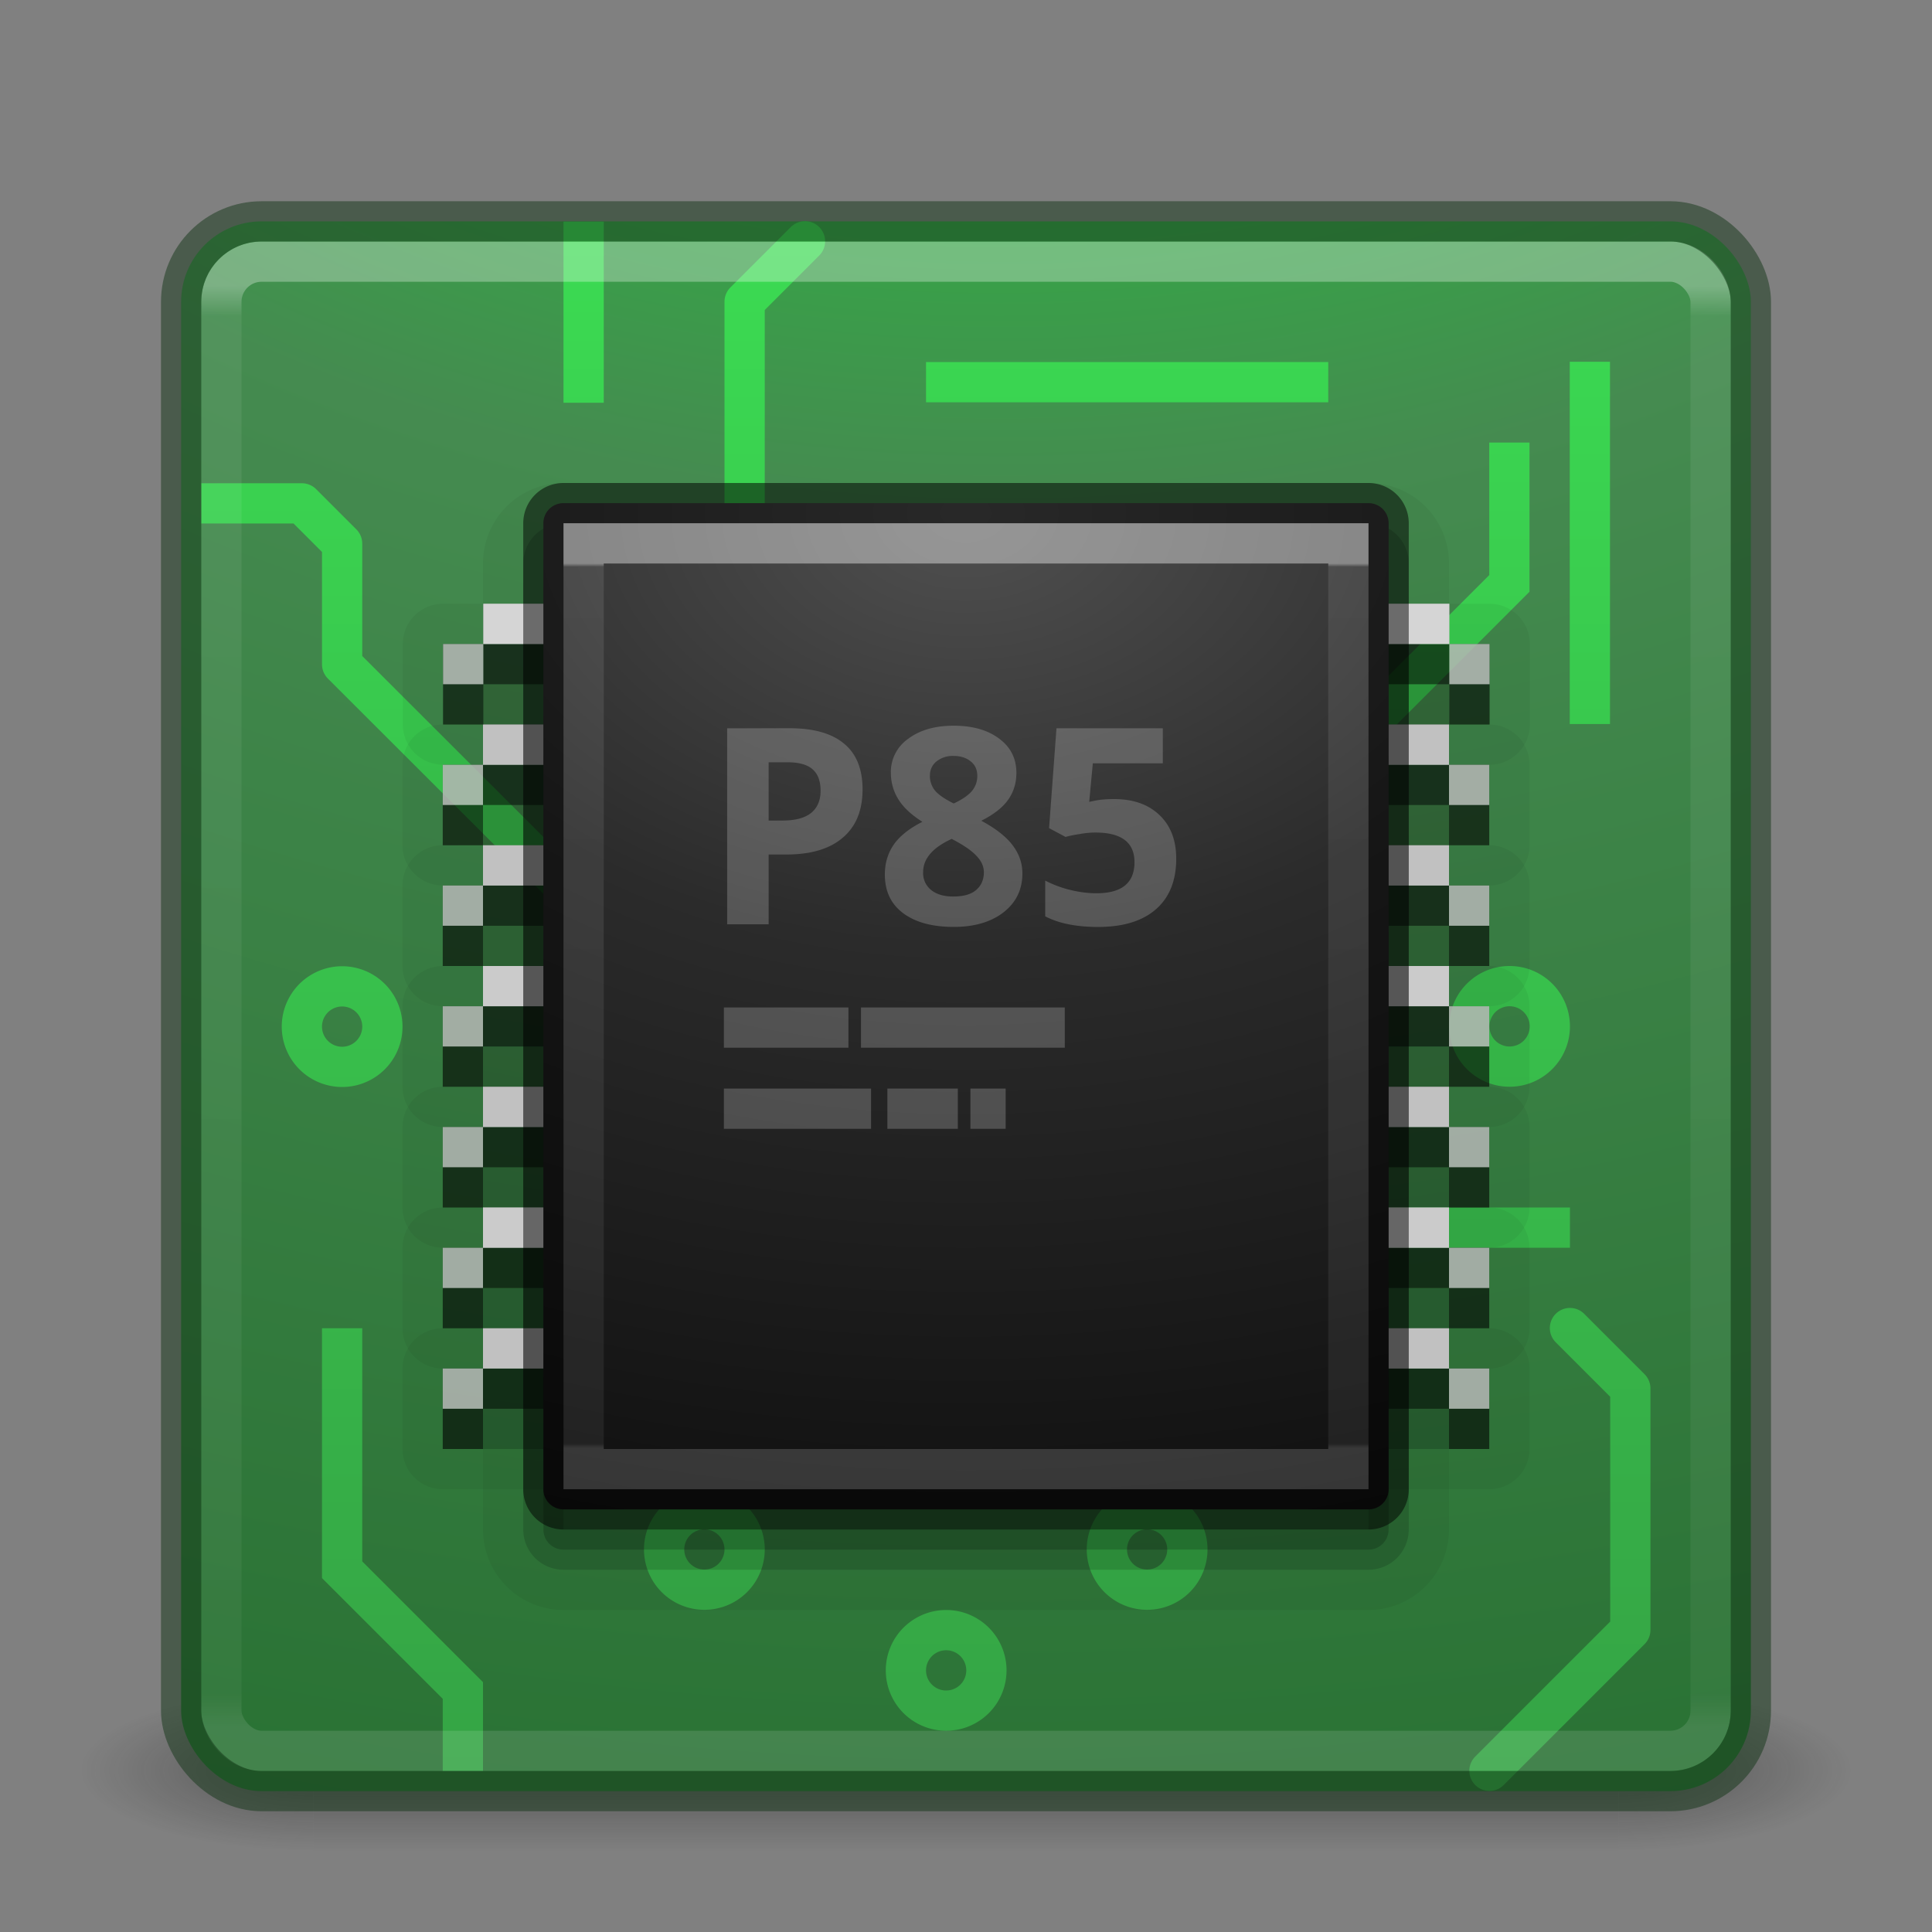 <svg xmlns="http://www.w3.org/2000/svg" xmlns:xlink="http://www.w3.org/1999/xlink" width="48" height="48"><rect width="100%" height="100%" fill="#808080" stroke="none"/><defs><linearGradient id="d"><stop style="stop-color:#fff;stop-opacity:1" offset="0"/><stop style="stop-color:#fff;stop-opacity:.235" offset=".021"/><stop style="stop-color:#fff;stop-opacity:.157" offset=".977"/><stop style="stop-color:#fff;stop-opacity:.392" offset="1"/></linearGradient><linearGradient id="a"><stop style="stop-color:#181818;stop-opacity:1" offset="0"/><stop style="stop-color:#181818;stop-opacity:0" offset="1"/></linearGradient><linearGradient id="b"><stop style="stop-color:#181818;stop-opacity:1" offset="0"/><stop style="stop-color:#181818;stop-opacity:0" offset="1"/></linearGradient><linearGradient id="c"><stop style="stop-color:#181818;stop-opacity:0" offset="0"/><stop style="stop-color:#181818;stop-opacity:1" offset=".5"/><stop style="stop-color:#181818;stop-opacity:0" offset="1"/></linearGradient><linearGradient x1="25.058" y1="47.028" x2="25.058" y2="39.999" id="k" xlink:href="#c" gradientUnits="userSpaceOnUse"/><linearGradient x1="24" y1="6.111" x2="24" y2="41.891" id="o" xlink:href="#d" gradientUnits="userSpaceOnUse" gradientTransform="translate(0 1)"/><linearGradient id="e"><stop style="stop-color:#00ff27;stop-opacity:1" offset="0"/><stop style="stop-color:#458b50;stop-opacity:1" offset=".262"/><stop style="stop-color:#176121;stop-opacity:1" offset=".705"/><stop style="stop-color:#2b5131;stop-opacity:1" offset="1"/></linearGradient><linearGradient id="h"><stop style="stop-color:#35a445;stop-opacity:1" offset="0"/><stop style="stop-color:#3bda52;stop-opacity:1" offset="1"/></linearGradient><linearGradient id="f"><stop style="stop-color:#505050;stop-opacity:1" offset="0"/><stop style="stop-color:#2b2b2b;stop-opacity:1" offset=".262"/><stop style="stop-color:#0a0a0a;stop-opacity:1" offset=".705"/><stop style="stop-color:#000;stop-opacity:1" offset="1"/></linearGradient><linearGradient x1="24" y1="6.733" x2="24" y2="61" id="r" xlink:href="#g" gradientUnits="userSpaceOnUse" gradientTransform="matrix(.297 0 0 .405 16.865 11.27)"/><linearGradient id="g"><stop style="stop-color:#fff;stop-opacity:1" offset="0"/><stop style="stop-color:#fff;stop-opacity:.235" offset=".004"/><stop style="stop-color:#fff;stop-opacity:.157" offset=".995"/><stop style="stop-color:#fff;stop-opacity:.392" offset="1"/></linearGradient><linearGradient gradientUnits="userSpaceOnUse" y2="6" x2="26" y1="44" x1="26" id="m" xlink:href="#h"/><linearGradient gradientTransform="translate(1)" y2="6" x2="26" y1="44" x1="26" gradientUnits="userSpaceOnUse" id="n" xlink:href="#h"/><radialGradient cx="4.993" cy="43.5" r="2.5" fx="4.993" fy="43.5" id="i" xlink:href="#a" gradientUnits="userSpaceOnUse" gradientTransform="matrix(2.004 0 0 1.4 27.988 -17.4)"/><radialGradient cx="4.993" cy="43.5" r="2.5" fx="4.993" fy="43.5" id="j" xlink:href="#b" gradientUnits="userSpaceOnUse" gradientTransform="matrix(2.004 0 0 1.4 -20.012 -104.4)"/><radialGradient cx="6.73" cy="9.957" r="12.672" fx="6.2" fy="9.957" id="l" xlink:href="#e" gradientUnits="userSpaceOnUse" gradientTransform="matrix(0 9.498 -11.66 0 140.93 -79.161)"/><radialGradient cx="7.496" cy="8.45" r="20" fx="7.496" fy="8.45" id="q" xlink:href="#f" gradientUnits="userSpaceOnUse" gradientTransform="matrix(0 2.058 -2.951 0 48.934 -2.675)"/></defs><g style="opacity:.4"><path style="fill:url(#i);fill-opacity:1;stroke:none" d="M38 40h5v7h-5z" transform="matrix(1.158 0 0 .571 -3.79 19.143)"/><path transform="matrix(-1.158 0 0 -.571 -3.79 19.143)" style="fill:url(#j);fill-opacity:1;stroke:none" d="M-10-47h5v7h-5z"/><path style="fill:url(#k);fill-opacity:1;stroke:none" d="M10 40h28v7H10z" transform="matrix(1.158 0 0 .571 -3.79 19.143)"/></g><rect width="39" height="39" rx="2" ry="2" x="4.5" y="5.5" style="color:#000;fill:url(#l);fill-opacity:1;fill-rule:nonzero;stroke:none;stroke-width:1;marker:none;visibility:visible;display:inline;overflow:visible;enable-background:accumulate"/><g style="stroke:url(#m);stroke-opacity:1"><path d="m15 16.995 3.5-3.5v-6l1.5-1.5" style="fill:none;fill-rule:evenodd;stroke:url(#m);stroke-width:1px;stroke-linecap:round;stroke-linejoin:round;stroke-opacity:1"/><path style="opacity:1;fill:none;fill-opacity:1;stroke:url(#m);stroke-width:1;stroke-linecap:square;stroke-linejoin:miter;stroke-miterlimit:4;stroke-dasharray:none;stroke-opacity:1" d="M23.5 9.495a1 1 0 1 1-2 0 1 1 0 0 1 2 0z"/><path d="M23.507 9.495H32.5" style="fill:none;fill-rule:evenodd;stroke:url(#m);stroke-width:1px;stroke-linecap:square;stroke-linejoin:miter;stroke-opacity:1"/><path style="opacity:1;fill:none;fill-opacity:1;stroke:url(#m);stroke-width:1;stroke-linecap:square;stroke-linejoin:miter;stroke-miterlimit:4;stroke-dasharray:none;stroke-opacity:1" d="M34.5 9.495a1 1 0 1 1-2 0 1 1 0 0 1 2 0zM40.5 8.495a1 1 0 1 1-2 0 1 1 0 0 1 2 0zM40.505 30.5a1 1 0 1 1-2 0 1 1 0 0 1 2 0zM9.5 20.506a1 1 0 1 1-2 0 1 1 0 0 1 2 0zM15.5 10.506a1 1 0 1 1-2 0 1 1 0 0 1 2 0z"/><path style="fill:none;fill-rule:evenodd;stroke:url(#m);stroke-width:1px;stroke-linecap:square;stroke-linejoin:miter;stroke-opacity:1" d="M14.5 6.006v3.5M39.5 9.488v8"/><path style="fill:none;fill-rule:evenodd;stroke:url(#m);stroke-width:1px;stroke-linecap:round;stroke-linejoin:round;stroke-opacity:1" d="m38 22.995 3.5-3.5v-8l1.5-1.5"/><path d="m37.005 43.995 3.5-3.5v-6l-1.5-1.5" style="fill:none;fill-rule:evenodd;stroke:url(#n);stroke-width:1px;stroke-linecap:round;stroke-linejoin:round;stroke-opacity:1"/><path style="fill:none;fill-rule:evenodd;stroke:url(#m);stroke-width:1px;stroke-linecap:square;stroke-linejoin:miter;stroke-opacity:1" d="M38.505 30.5h-6"/><path d="m14 19.006-3.5-3.5v-6L7 6.006" style="fill:none;fill-rule:evenodd;stroke:url(#m);stroke-width:1px;stroke-linecap:round;stroke-linejoin:round;stroke-opacity:1"/><path style="fill:none;fill-rule:evenodd;stroke:url(#m);stroke-width:1px;stroke-linecap:butt;stroke-linejoin:round;stroke-opacity:1" d="m14 22-5.5-5.494v-3l-1-1H5"/><path style="fill:none;fill-rule:evenodd;stroke:url(#m);stroke-width:1px;stroke-linecap:round;stroke-linejoin:round;stroke-opacity:1" d="m34.005 32.995 3.5 3.5v2l-2 2h-2l-3.5 3.5"/><path style="opacity:1;fill:none;fill-opacity:1;stroke:url(#m);stroke-width:1;stroke-linecap:square;stroke-linejoin:miter;stroke-miterlimit:4;stroke-dasharray:none;stroke-opacity:1" d="M22.507 41.5a1 1 0 1 0 2 0 1 1 0 0 0-2 0z"/><path style="fill:none;fill-rule:evenodd;stroke:url(#m);stroke-width:1px;stroke-linecap:square;stroke-linejoin:miter;stroke-opacity:1" d="M22.5 41.5h-7.993l-3.007-3v-7l2-2"/><path d="M11.5 44v-2l-3-3v-6" style="fill:none;fill-rule:evenodd;stroke:url(#m);stroke-width:1px;stroke-linecap:butt;stroke-linejoin:miter;stroke-opacity:1"/><path d="m8.5 29-2 2v9l3 3v1" style="fill:none;fill-rule:evenodd;stroke:url(#m);stroke-width:1px;stroke-linecap:butt;stroke-linejoin:miter;stroke-opacity:1"/><path d="M37.5 11.495v3l-3 3" style="fill:none;fill-rule:evenodd;stroke:url(#m);stroke-width:1px;stroke-linecap:square;stroke-linejoin:miter;stroke-opacity:1"/><path d="M7.5 20.506H5" style="fill:none;fill-rule:evenodd;stroke:url(#m);stroke-width:1px;stroke-linecap:butt;stroke-linejoin:round;stroke-opacity:1"/><path d="M9.5 25.506a1 1 0 1 1-2 0 1 1 0 0 1 2 0z" style="opacity:1;fill:none;fill-opacity:1;stroke:url(#m);stroke-width:1;stroke-linecap:square;stroke-linejoin:miter;stroke-miterlimit:4;stroke-dasharray:none;stroke-opacity:1"/><path style="fill:none;fill-rule:evenodd;stroke:url(#m);stroke-width:1px;stroke-linecap:butt;stroke-linejoin:round;stroke-opacity:1" d="M7.5 25.506H5"/><path d="M18.5 38.495a1 1 0 1 1-2 0 1 1 0 0 1 2 0z" style="opacity:1;fill:none;fill-opacity:1;stroke:url(#m);stroke-width:1;stroke-linecap:square;stroke-linejoin:miter;stroke-miterlimit:4;stroke-dasharray:none;stroke-opacity:1"/><path style="fill:none;fill-rule:evenodd;stroke:url(#m);stroke-width:1px;stroke-linecap:square;stroke-linejoin:miter;stroke-opacity:1" d="M18.507 38.495H27.5"/><path d="M29.5 38.495a1 1 0 1 1-2 0 1 1 0 0 1 2 0zM36.505 25.5a1 1 0 1 0 2 0 1 1 0 0 0-2 0z" style="opacity:1;fill:none;fill-opacity:1;stroke:url(#m);stroke-width:1;stroke-linecap:square;stroke-linejoin:miter;stroke-miterlimit:4;stroke-dasharray:none;stroke-opacity:1"/><path d="M38.505 25.5h4" style="fill:none;fill-rule:evenodd;stroke:url(#m);stroke-width:1px;stroke-linecap:square;stroke-linejoin:miter;stroke-opacity:1"/></g><rect width="37" height="37" rx="1" ry="1" x="5.5" y="6.5" style="opacity:.3;fill:none;stroke:url(#o);stroke-width:1;stroke-linecap:round;stroke-linejoin:round;stroke-miterlimit:4;stroke-opacity:1;stroke-dasharray:none;stroke-dashoffset:0"/><rect width="39" height="39" rx="2" ry="2" x="4.5" y="5.5" style="opacity:.5;color:#000;fill:none;stroke:#153719;stroke-width:1;stroke-linecap:round;stroke-linejoin:round;stroke-miterlimit:4;stroke-opacity:1;stroke-dasharray:none;stroke-dashoffset:0;marker:none;visibility:visible;display:inline;overflow:visible;enable-background:accumulate"/><use xlink:href="#p" transform="translate(-.008 6)" width="100%" height="100%"/><use height="100%" width="100%" transform="translate(-.008 12)" xlink:href="#p"/><use height="100%" width="100%" transform="translate(-.008 3)" xlink:href="#p"/><use xlink:href="#p" transform="translate(-.008 9)" width="100%" height="100%"/><use xlink:href="#p" transform="translate(-.008 18)" width="100%" height="100%"/><path d="M14 13.5h20c.277 0 .5.223.5.5v24c0 .277-.223.5-.5.5H14a.499.499 0 0 1-.5-.5V14c0-.277.223-.5.5-.5z" style="color:#000;display:inline;overflow:visible;visibility:visible;opacity:.15;fill:#000;fill-opacity:1;fill-rule:nonzero;stroke:#000;stroke-width:1;stroke-linecap:round;stroke-linejoin:round;stroke-miterlimit:4;stroke-dasharray:none;stroke-dashoffset:0;stroke-opacity:1;marker:none;enable-background:accumulate"/><use height="100%" width="100%" transform="translate(-.008 15)" xlink:href="#p"/><path d="M14 13.5h20c.277 0 .5.223.5.5v24c0 .277-.223.5-.5.5H14a.499.499 0 0 1-.5-.5V14c0-.277.223-.5.5-.5z" style="color:#000;display:inline;overflow:visible;visibility:visible;opacity:.05;fill:#000;fill-opacity:1;fill-rule:nonzero;stroke:#000;stroke-width:3;stroke-linecap:round;stroke-linejoin:round;stroke-miterlimit:4;stroke-dasharray:none;stroke-dashoffset:0;stroke-opacity:1;marker:none;enable-background:accumulate"/><g id="p"><path d="M12 16v1h24v-1z" style="opacity:.5;fill:#000;fill-opacity:1;stroke:none;stroke-width:1;stroke-linejoin:miter;stroke-miterlimit:4;stroke-dasharray:none;stroke-opacity:1" transform="translate(.008)"/><path d="M11 16v2h26v-2z" style="opacity:.15;fill:#000;fill-opacity:1;stroke:none;stroke-width:1;stroke-linejoin:miter;stroke-miterlimit:4;stroke-dasharray:none;stroke-opacity:1" transform="translate(.008)"/><path style="opacity:.05;fill:#000;fill-opacity:1;stroke:#000;stroke-width:2;stroke-linejoin:round;stroke-miterlimit:4;stroke-dasharray:none;stroke-opacity:1" d="M11 16v2h26v-2z" transform="translate(.008)"/><path style="opacity:.5;fill:#000;fill-opacity:1;stroke:none;stroke-width:3;stroke-linecap:butt;stroke-linejoin:miter;stroke-miterlimit:4;stroke-dasharray:none;stroke-opacity:.39" d="M11 16h1v2h-1z" transform="translate(.008)"/><path style="opacity:1;fill:#979797;fill-opacity:1;stroke:none;stroke-width:1;stroke-linejoin:miter;stroke-miterlimit:4;stroke-dasharray:none;stroke-opacity:1" d="M12 15v1h24v-1z" transform="translate(.008)"/><path style="opacity:.5;fill:#000;fill-opacity:1;stroke:none;stroke-width:3;stroke-linecap:butt;stroke-linejoin:miter;stroke-miterlimit:4;stroke-dasharray:none;stroke-opacity:.39" d="M36 16h1v2h-1z" transform="translate(.008)"/><path d="M12 15v1h24v-1H12zm24 1v1h1v-1h-1zm-24 0h-1v1h1v-1z" style="opacity:.6;fill:#fff;fill-opacity:1;stroke:none;stroke-width:1;stroke-linejoin:miter;stroke-miterlimit:4;stroke-dasharray:none;stroke-opacity:1" transform="translate(.008)"/></g><path d="M14 12.5h20c.277 0 .5.223.5.5v24c0 .277-.223.5-.5.5H14a.499.499 0 0 1-.5-.5V13c0-.277.223-.5.5-.5z" style="color:#000;display:inline;overflow:visible;visibility:visible;fill:url(#q);fill-opacity:1;fill-rule:nonzero;stroke:#000;stroke-width:1;stroke-linecap:round;stroke-linejoin:round;stroke-miterlimit:4;stroke-dasharray:none;stroke-dashoffset:0;stroke-opacity:.498;marker:none;enable-background:accumulate"/><path d="M14.5 13.5h19v23h-19z" style="opacity:.4;fill:none;stroke:url(#r);stroke-width:1;stroke-linecap:round;stroke-linejoin:miter;stroke-miterlimit:4;stroke-dasharray:none;stroke-dashoffset:0;stroke-opacity:1"/><path style="font-style:normal;font-variant:normal;font-weight:700;font-stretch:normal;font-size:5px;line-height:125%;font-family:'Open Sans';-inkscape-font-specification:'Open Sans Bold';letter-spacing:0;word-spacing:0;opacity:.2;fill:#fff;fill-opacity:1;stroke:none;stroke-width:1px;stroke-linecap:butt;stroke-linejoin:miter;stroke-opacity:1" d="M23.695 18.03c-.464 0-.839.107-1.127.322a1.006 1.006 0 0 0-.435.845c0 .238.062.459.184.658.122.2.322.387.6.563-.327.164-.566.355-.715.57-.146.216-.218.46-.218.738 0 .416.151.736.456.963.304.226.722.34 1.255.34.51 0 .924-.12 1.237-.362.313-.244.469-.567.469-.967 0-.253-.08-.485-.24-.696-.158-.213-.417-.417-.781-.613.306-.153.529-.326.666-.52.138-.195.206-.417.206-.666 0-.36-.143-.644-.43-.855-.284-.214-.66-.32-1.127-.32zm-5.629.064v4.87h1.031V21.23h.443c.604 0 1.07-.138 1.396-.416.33-.278.494-.678.494-1.202 0-.504-.153-.885-.462-1.138-.306-.256-.757-.381-1.348-.381zm8.182 0-.184 2.481.41.219c.09-.027.205-.05.347-.072.142-.025.272-.038.39-.038.65 0 .975.245.975.736 0 .515-.315.773-.944.773-.208 0-.427-.028-.66-.085a2.78 2.78 0 0 1-.614-.23v.888c.334.175.77.264 1.312.264.624 0 1.104-.147 1.439-.44.335-.293.504-.711.504-1.255 0-.46-.139-.823-.419-1.088-.277-.264-.654-.394-1.124-.394-.2 0-.366.014-.502.045l-.117.024.09-.957h1.739v-.871zm-2.558.687c.173 0 .315.045.426.134.111.088.165.209.165.362 0 .14-.044.264-.13.37-.087.107-.238.213-.456.315-.224-.111-.38-.218-.466-.322a.57.57 0 0 1-.126-.363c0-.151.054-.268.16-.357a.643.643 0 0 1 .427-.139zm-4.593.158h.47c.282 0 .49.057.62.173.134.115.2.293.2.536 0 .24-.08.425-.237.551-.157.125-.394.187-.711.187h-.342zm4.547 1.903c.282.146.486.284.61.415.127.13.19.267.19.416 0 .18-.063.326-.19.437-.126.11-.317.163-.572.163-.231 0-.413-.053-.547-.16a.537.537 0 0 1-.2-.445c0-.333.236-.609.71-.826z"/><path d="M17.985 25.53h3.094zm3.406 0h5.063zm-3.406 2.015h3.656zm4.062 0h1.75zm2.063 0h.875z" style="opacity:.2;fill:none;stroke:#fff;stroke-width:1px;stroke-linecap:butt;stroke-linejoin:miter;stroke-opacity:1"/></svg>